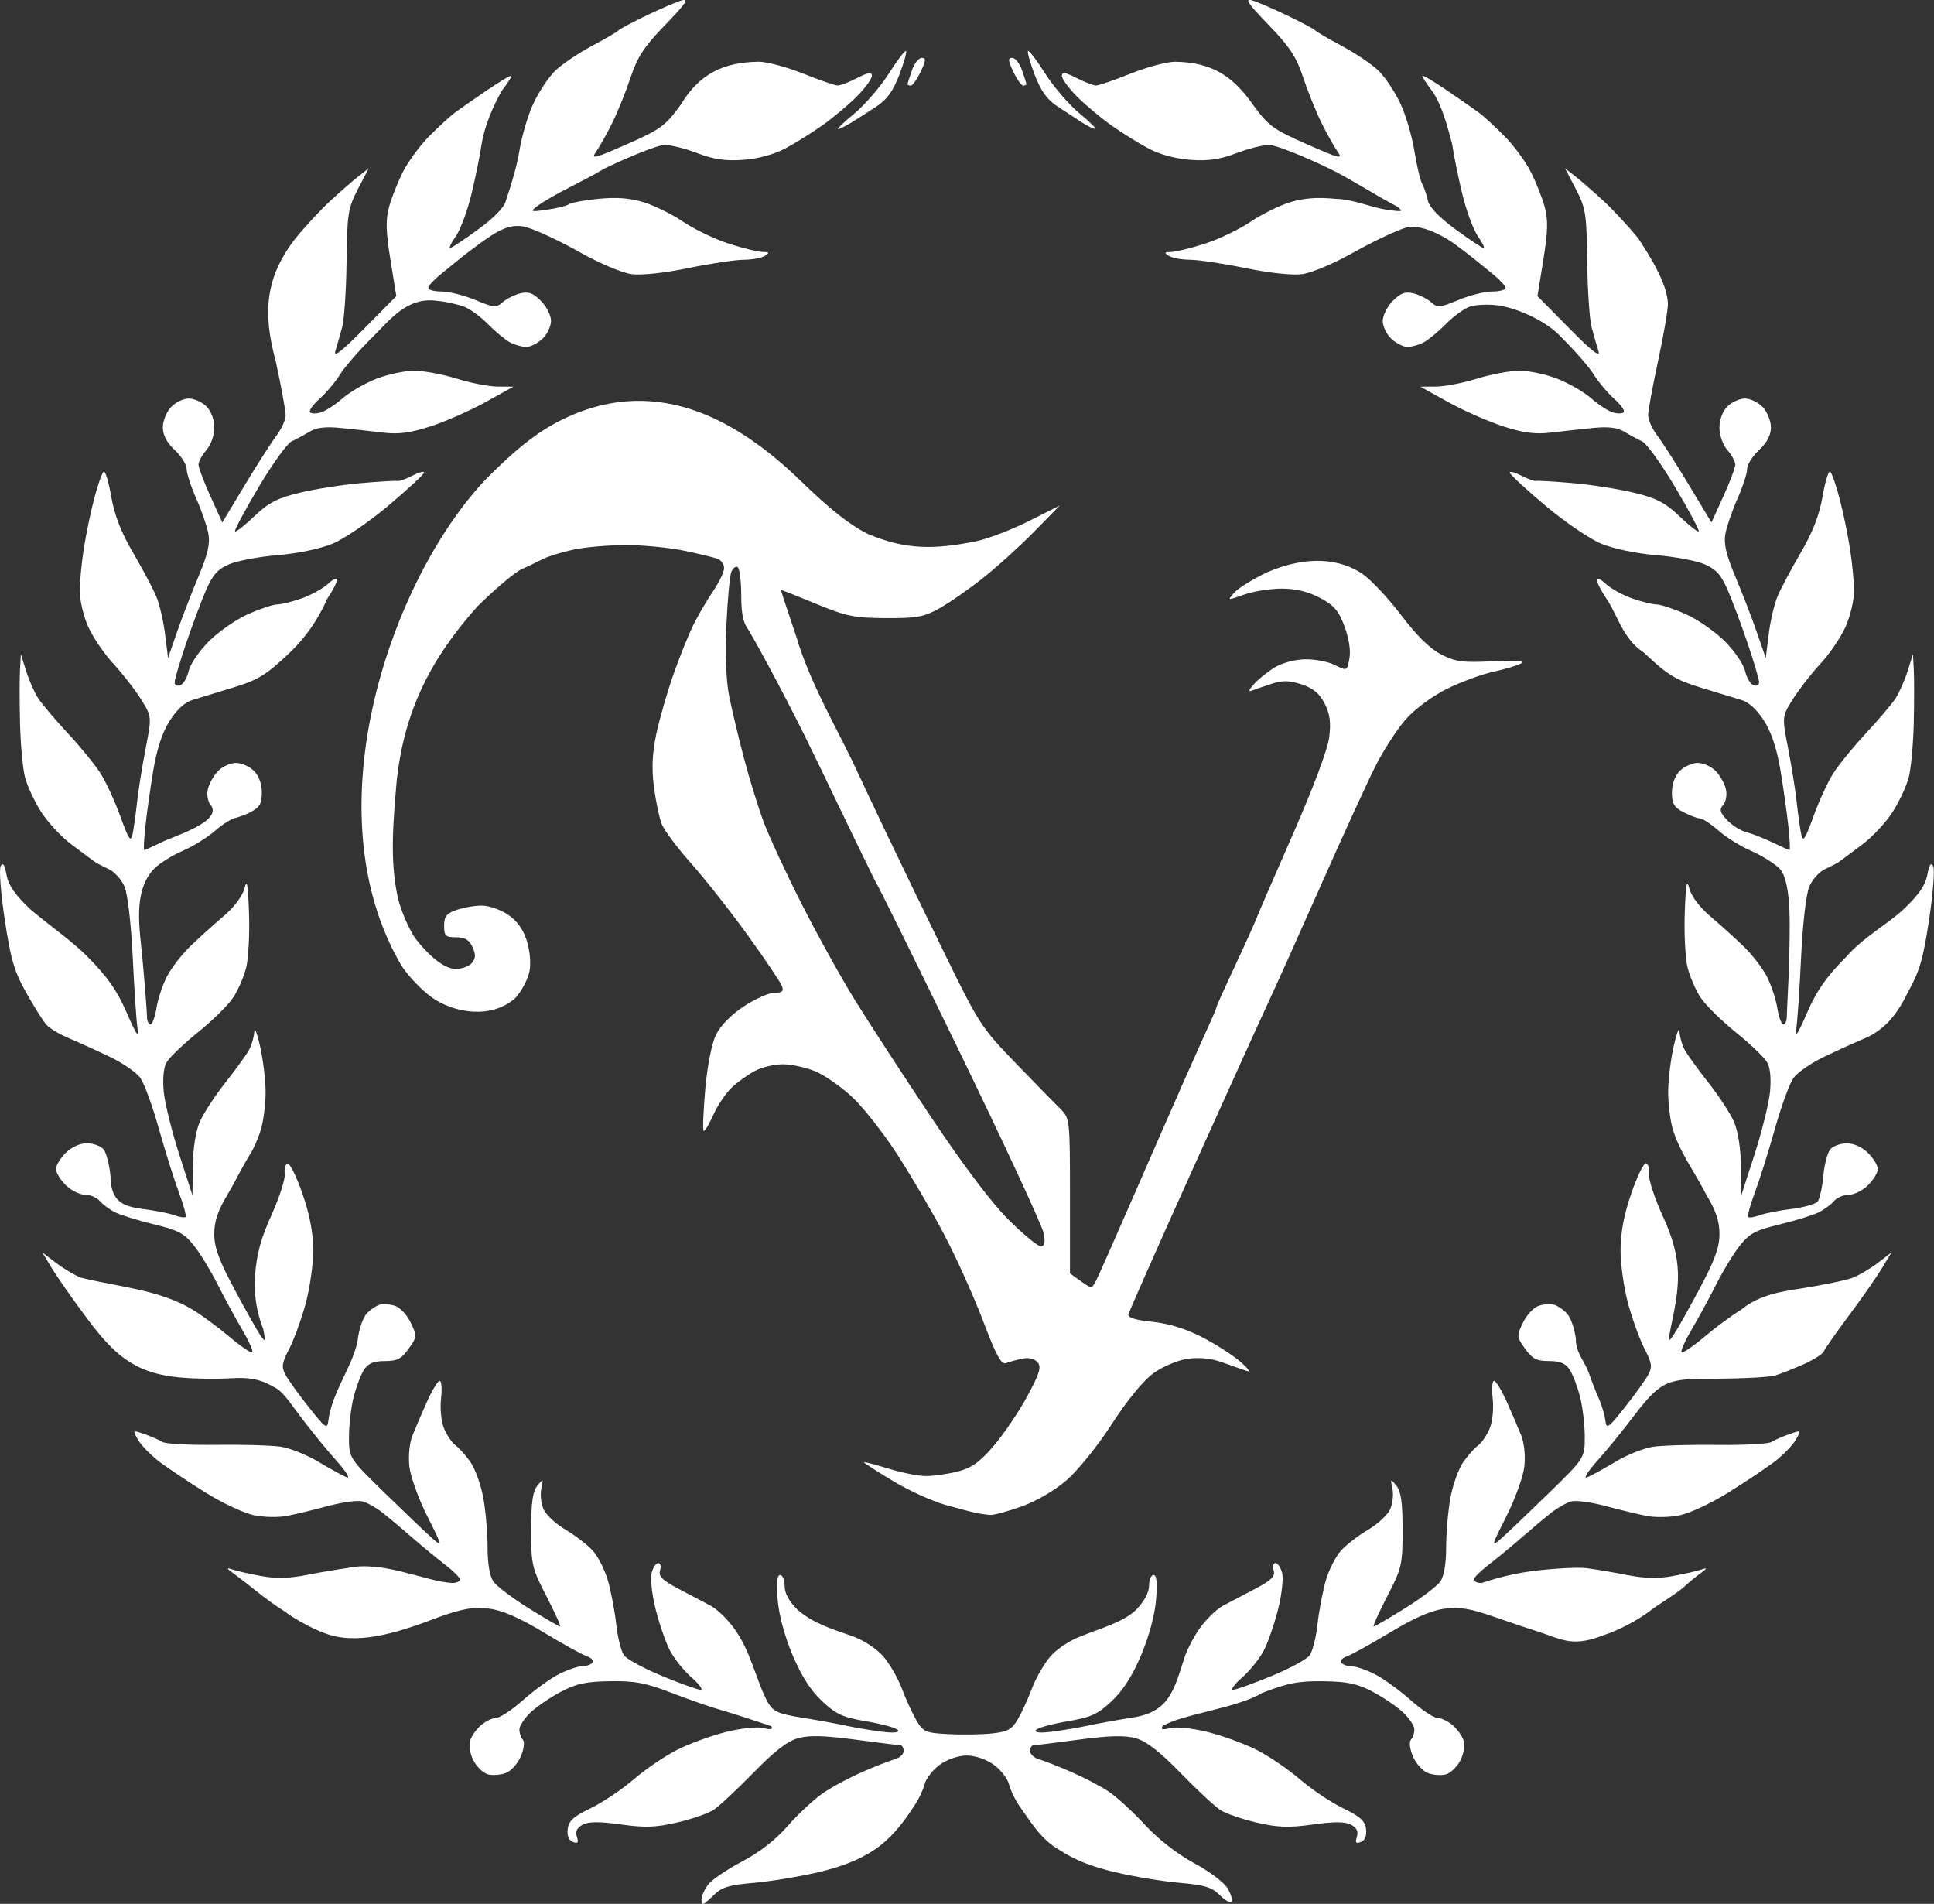 <svg width="129.184mm" height="127.16mm" viewBox="0 0 129.184 127.16" version="1.1" id="svg5" xml:space="preserve" xmlns="http://www.w3.org/2000/svg" xmlns:svg="http://www.w3.org/2000/svg"><rect x="0" y="0" width="129.184" height="127.16" fill="#333333" stroke="none"/><defs id="defs2" fill="#ffffff"/><g id="layer1" transform="translate(-38.311,-26.282)"><path style="fill:#ffffff;stroke-width:0.265" d="m 85.176,153.104 c 0,-0.186 0.182,-0.598 0.405,-0.916 0.223,-0.318 1.235,-1.014 2.25,-1.547 1.213,-0.637 2.276,-1.463 3.101,-2.408 0.691,-0.791 1.75,-1.776 2.354,-2.189 0.604,-0.413 1.795,-1.052 2.646,-1.421 0.851,-0.369 1.815,-0.746 2.143,-0.838 0.327,-0.092 0.595,-0.338 0.595,-0.546 0,-0.208 -0.089,-0.381 -0.198,-0.384 -0.109,-0.003 -1.469,-0.174 -3.023,-0.381 -2.081,-0.277 -3.089,-0.303 -3.829,-0.099 -0.712,0.197 -1.586,0.873 -2.997,2.321 -1.096,1.124 -2.291,2.238 -2.657,2.474 -0.366,0.237 -1.457,0.614 -2.425,0.838 -1.422,0.33 -2.144,0.355 -3.76,0.13 -1.445,-0.201 -2.153,-0.197 -2.549,0.016 -0.381,0.204 -0.499,0.451 -0.387,0.805 0.125,0.394 0.064,0.474 -0.266,0.347 -0.278,-0.107 -0.4,-0.409 -0.348,-0.858 0.064,-0.549 0.385,-0.841 1.536,-1.396 0.8,-0.386 2.099,-1.257 2.886,-1.936 0.787,-0.678 2.097,-1.567 2.91,-1.975 0.814,-0.408 2.277,-0.94 3.251,-1.182 1.006,-0.25 2.081,-0.362 2.487,-0.261 0.505,0.127 0.66,0.09 0.528,-0.124 -1.075,-0.362 -2.275,-0.762 -3.331,-1.071 -0.655,-0.18 -2.143,-0.696 -3.307,-1.146 -1.75,-0.676 -2.466,-0.813 -4.13,-0.788 -1.622,0.025 -2.265,0.164 -3.307,0.719 -0.712,0.378 -1.622,1.002 -2.022,1.385 -0.4,0.383 -0.728,0.889 -0.728,1.124 0,0.235 0.104,0.54 0.23,0.678 0.132,0.144 0.074,0.621 -0.136,1.119 -0.202,0.477 -0.65,0.976 -0.996,1.107 -0.346,0.132 -0.885,0.172 -1.197,0.091 -0.312,-0.082 -0.748,-0.497 -0.968,-0.922 -0.233,-0.45 -0.325,-1.011 -0.22,-1.341 0.099,-0.312 0.433,-0.778 0.741,-1.036 0.309,-0.258 0.766,-0.473 1.015,-0.478 0.25,-0.005 1.056,-0.544 1.792,-1.197 0.736,-0.654 1.807,-1.428 2.38,-1.72 0.573,-0.292 1.277,-0.531 1.565,-0.531 0.288,0 0.592,-0.11 0.676,-0.246 0.083,-0.135 -0.078,-0.319 -0.36,-0.408 -0.281,-0.089 -1.58,-0.806 -2.886,-1.594 -1.65,-0.995 -2.766,-1.481 -3.66,-1.595 -1.006,-0.128 -1.717,-0.012 -3.27,0.532 -2.473,0.939 -5.162,1.888 -7.394,1.218 -0.902,-0.281 -2.243,-0.985 -3.025,-1.587 -1.262,-0.788 -2.192,-1.64 -3.345,-2.487 -0.508,-0.37 -0.537,-0.437 -0.127,-0.295 0.291,0.1 1.157,0.298 1.924,0.439 0.985,0.181 1.879,0.161 3.043,-0.068 0.906,-0.178 2.124,-0.385 2.706,-0.458 2.362,-0.547 5.246,0.896 7.027,0.993 0.282,0 0.514,-0.105 0.514,-0.233 0,-0.128 -0.437,-0.566 -0.971,-0.974 -0.534,-0.407 -1.526,-1.225 -2.204,-1.817 -0.678,-0.592 -1.581,-1.349 -2.006,-1.682 -0.425,-0.333 -1.028,-0.67 -1.341,-0.75 -0.313,-0.08 -1.325,0.057 -2.249,0.304 -0.924,0.247 -2.156,0.545 -2.738,0.663 -0.598,0.121 -1.583,0.103 -2.264,-0.041 -0.663,-0.14 -2.105,-0.816 -3.205,-1.501 -1.1,-0.685 -2.476,-1.603 -3.059,-2.04 -0.583,-0.437 -1.237,-1.101 -1.454,-1.477 -0.394,-0.683 -0.394,-0.683 0.428,-0.395 0.452,0.159 0.988,0.394 1.19,0.523 0.202,0.129 1.809,0.216 3.572,0.192 1.762,-0.023 3.71,0.033 4.328,0.124 0.618,0.091 1.76,0.549 2.538,1.018 0.778,0.469 1.624,0.932 1.879,1.03 0.255,0.098 -0.054,-0.398 -0.686,-1.103 -0.633,-0.705 -1.746,-2.072 -2.473,-3.038 -0.728,-0.966 -1.162,-1.677 -1.77,-1.919 -1.35,-0.821 -2.505,-0.523 -3.676,-0.531 -4.722,0.05 -6.286,-0.644 -8.896,-4.226 -0.863,-1.158 -1.855,-2.578 -2.203,-3.155 l -0.633,-1.049 0.918,0.7 c 0.505,0.385 1.261,0.831 1.681,0.99 2.602,0.633 5.219,0.798 7.436,2.126 0.582,0.348 1.686,1.162 2.454,1.81 0.768,0.648 1.458,1.115 1.533,1.04 0.076,-0.076 -0.231,-0.764 -0.682,-1.529 -0.451,-0.765 -1.186,-2.119 -1.634,-3.009 -0.447,-0.89 -1.155,-2.051 -1.573,-2.581 -0.645,-0.819 -1.047,-1.033 -2.678,-1.426 -1.055,-0.254 -2.225,-0.616 -2.599,-0.805 -0.374,-0.188 -0.835,-0.529 -1.025,-0.757 -0.189,-0.228 -0.632,-0.414 -0.985,-0.414 -0.353,0 -0.933,-0.292 -1.291,-0.649 -0.357,-0.357 -0.649,-0.839 -0.649,-1.07 0,-0.232 0.292,-0.713 0.649,-1.07 0.393,-0.393 0.954,-0.649 1.423,-0.649 0.425,0 0.925,0.183 1.11,0.406 0.185,0.223 0.393,1.027 0.463,1.786 0.018,1.655 0.772,2.018 2.128,2.193 0.827,0.101 1.787,0.291 2.135,0.421 0.348,0.13 0.687,0.182 0.753,0.115 0.067,-0.067 -0.135,-0.806 -0.448,-1.643 -0.313,-0.837 -0.914,-2.75 -1.336,-4.25 C 48.506,100.168 47.947,98.642 47.685,98.277 47.423,97.911 46.494,97.271 45.621,96.854 44.748,96.437 43.531,95.885 42.917,95.628 42.303,95.371 41.628,94.969 41.417,94.734 41.206,94.5 40.601,93.541 40.072,92.603 c -0.803,-1.424 -1.041,-2.23 -1.444,-4.895 -0.265,-1.755 -0.388,-3.365 -0.273,-3.579 0.148,-0.275 0.263,-0.104 0.392,0.583 0.132,0.703 0.573,1.341 1.595,2.307 1.309,1.105 2.785,2.122 3.803,3.147 1.358,1.375 1.994,2.283 2.639,3.77 0.627,1.447 0.813,1.717 0.712,1.033 -0.075,-0.509 -0.219,-2.652 -0.319,-4.763 C 47.068,87.979 46.84,86.006 46.63,85.502 46.431,85.024 45.944,84.489 45.547,84.313 45.151,84.137 44.708,83.901 44.563,83.789 44.417,83.676 43.75,83.177 43.08,82.68 42.41,82.182 41.498,81.202 41.052,80.501 c -0.446,-0.701 -0.93,-1.751 -1.077,-2.333 -0.147,-0.582 -0.293,-2.189 -0.326,-3.572 -0.033,-1.382 -0.034,-2.99 -0.003,-3.572 l 0.057,-1.058 0.353,1.131 c 0.194,0.622 0.559,1.446 0.811,1.831 0.252,0.385 1.146,1.439 1.987,2.342 0.841,0.904 1.823,2.109 2.182,2.678 0.359,0.569 0.953,1.863 1.32,2.876 0.557,1.536 0.691,1.732 0.809,1.18 0.078,-0.364 0.213,-1.316 0.299,-2.117 0.086,-0.8 0.344,-2.42 0.573,-3.598 0.416,-2.143 0.416,-2.143 -0.31,-3.307 -0.4,-0.64 -1.231,-1.709 -1.847,-2.374 -0.616,-0.666 -1.374,-1.782 -1.683,-2.481 -0.309,-0.699 -0.561,-1.762 -0.56,-2.362 0.001,-0.6 0.121,-1.865 0.267,-2.811 0.146,-0.946 0.462,-2.469 0.702,-3.384 0.24,-0.915 0.524,-1.718 0.632,-1.785 0.108,-0.066 0.334,0.682 0.504,1.664 0.216,1.249 0.657,2.38 1.468,3.769 0.638,1.091 1.333,2.401 1.545,2.91 0.212,0.509 0.474,1.64 0.583,2.514 l 0.198,1.587 0.595,-1.72 c 0.327,-0.946 0.971,-2.613 1.43,-3.704 0.627,-1.49 0.794,-2.207 0.669,-2.878 -0.091,-0.492 -0.455,-1.548 -0.809,-2.348 -0.354,-0.8 -0.643,-1.689 -0.643,-1.977 0,-0.287 -0.357,-0.856 -0.794,-1.264 -0.53,-0.495 -0.794,-0.997 -0.794,-1.511 0,-0.423 0.243,-1.031 0.539,-1.349 0.297,-0.318 0.832,-0.579 1.191,-0.579 0.358,0 0.889,0.238 1.18,0.529 0.318,0.318 0.529,0.882 0.529,1.415 0,0.506 -0.227,1.147 -0.529,1.496 -0.291,0.336 -0.529,0.773 -0.529,0.972 0,0.199 0.358,1.151 0.795,2.115 l 0.795,1.752 1.495,-2.486 c 0.822,-1.367 1.775,-2.854 2.116,-3.305 0.341,-0.45 0.621,-1.066 0.621,-1.368 0,-0.302 -0.298,-1.926 -0.661,-3.609 -0.9,-3.274 -0.683,-5.655 1.33,-8.223 0.645,-0.791 1.692,-1.918 2.327,-2.503 0.635,-0.585 1.469,-1.312 1.853,-1.614 l 0.699,-0.549 -0.719,1.386 c -0.666,1.284 -0.722,1.641 -0.761,4.844 -0.023,1.902 -0.155,3.875 -0.294,4.384 -0.138,0.509 -0.342,1.224 -0.453,1.587 -0.144,0.471 0.412,0.039 1.934,-1.502 l 2.136,-2.163 -0.392,-2.422 c -0.304,-1.882 -0.326,-2.667 -0.096,-3.521 0.163,-0.604 0.584,-1.667 0.935,-2.36 0.352,-0.694 1.144,-1.767 1.761,-2.386 0.617,-0.618 1.359,-1.304 1.649,-1.523 0.29,-0.219 1.271,-0.905 2.181,-1.523 0.91,-0.619 1.654,-1.056 1.654,-0.973 0,0.084 -0.298,0.542 -0.661,1.019 -0.612,1.071 -1.159,2.44 -1.333,3.535 -0.095,0.688 -0.398,2.182 -0.673,3.32 -0.275,1.138 -0.748,2.418 -1.051,2.844 -0.303,0.426 -0.471,0.774 -0.372,0.774 0.098,0 0.944,-0.562 1.88,-1.249 1.1,-0.808 1.75,-1.485 1.839,-1.918 0.382,-1.124 0.739,-2.322 0.905,-3.341 0.156,-0.977 0.58,-2.402 0.942,-3.167 0.362,-0.765 1.01,-1.735 1.44,-2.156 0.43,-0.421 1.528,-1.163 2.439,-1.65 0.911,-0.487 1.717,-0.957 1.789,-1.045 0.073,-0.088 0.906,-0.533 1.852,-0.989 0.946,-0.456 2.017,-0.915 2.381,-1.02 0.515,-0.149 0.274,0.21 -1.094,1.623 -1.425,1.472 -1.863,2.137 -2.328,3.533 -0.314,0.946 -0.868,2.315 -1.23,3.043 -0.362,0.728 -0.845,1.587 -1.073,1.911 -0.366,0.518 -0.124,0.459 2.059,-0.503 2.257,-0.994 2.573,-1.227 3.599,-2.642 1.228,-2.05 2.844,-2.836 5.195,-2.867 0.551,0 1.893,0.357 2.983,0.794 1.09,0.437 2.127,0.794 2.303,0.794 0.177,0 0.763,-0.225 1.303,-0.501 0.754,-0.384 0.982,-0.418 0.982,-0.143 0,0.196 -0.446,0.809 -0.992,1.361 -0.546,0.552 -1.578,1.42 -2.294,1.929 -0.716,0.509 -1.847,1.214 -2.514,1.566 -0.752,0.397 -1.814,0.683 -2.8,0.753 -1.183,0.084 -1.959,-0.028 -3.043,-0.442 -0.8,-0.305 -1.791,-0.555 -2.202,-0.555 -0.411,-7.3e-5 -2.227,0.714 -4.035,1.586 -1.452,0.88 -3.263,1.633 -4.494,2.514 -0.472,0.365 -0.418,0.383 0.677,0.228 0.655,-0.092 1.31,-0.256 1.455,-0.364 0.146,-0.108 1.038,-0.272 1.984,-0.365 1.212,-0.119 2.106,-0.05 3.027,0.235 0.719,0.222 1.91,0.812 2.646,1.311 0.736,0.499 2.102,1.152 3.036,1.453 0.934,0.3 1.946,0.548 2.249,0.55 0.453,0.003 0.481,0.05 0.155,0.261 -0.218,0.141 -0.854,0.258 -1.414,0.261 -0.559,0.002 -2.226,0.252 -3.704,0.556 -1.62,0.333 -3.131,0.493 -3.803,0.403 -0.623,-0.083 -2.142,-0.727 -3.44,-1.458 -1.278,-0.72 -2.851,-1.462 -3.496,-1.65 -1.212,-0.403 -2.218,0.387 -3.14,1.028 -0.55,0.4 -1.174,0.875 -1.387,1.054 -0.213,0.18 -0.774,0.637 -1.247,1.016 -0.473,0.379 -0.86,0.797 -0.86,0.93 0,0.133 0.401,0.241 0.891,0.241 0.49,0 1.504,0.255 2.253,0.566 1.24,0.515 1.404,0.529 1.821,0.153 0.252,-0.227 0.78,-0.494 1.173,-0.592 0.558,-0.139 0.862,-0.031 1.389,0.497 0.371,0.371 0.675,0.973 0.675,1.338 0,0.365 -0.261,0.906 -0.579,1.203 -0.318,0.297 -0.803,0.539 -1.076,0.539 -0.273,0 -0.757,-0.136 -1.075,-0.303 -0.318,-0.166 -0.978,-0.71 -1.468,-1.209 -0.49,-0.498 -1.201,-1.024 -1.582,-1.169 -0.38,-0.145 -1.175,-0.342 -1.871,-0.404 -1.969,-0.252 -3.076,1.242 -4.271,2.431 -0.881,0.869 -1.858,1.989 -2.17,2.491 -0.312,0.501 -0.931,1.236 -1.374,1.632 -0.444,0.396 -0.726,0.801 -0.628,0.899 0.098,0.098 0.433,0.097 0.745,-0.002 0.312,-0.099 0.953,-0.52 1.426,-0.935 0.473,-0.415 1.482,-1 2.241,-1.3 0.76,-0.299 1.902,-0.544 2.539,-0.544 0.636,0 1.912,0.237 2.834,0.526 0.922,0.289 2.153,0.529 2.736,0.533 l 1.058,0.007 -1.864,1.034 c -1.025,0.569 -2.674,1.295 -3.664,1.615 -1.353,0.437 -2.139,0.541 -3.163,0.419 -0.75,-0.09 -2.018,-0.229 -2.819,-0.309 -1.042,-0.105 -1.643,-0.033 -2.117,0.253 -0.364,0.219 -0.9,0.509 -1.191,0.644 -0.291,0.135 -1.285,1.518 -2.208,3.073 -0.923,1.555 -1.628,2.878 -1.567,2.939 0.061,0.061 0.641,-0.394 1.287,-1.011 0.952,-0.909 1.528,-1.208 3.022,-1.571 1.015,-0.246 2.858,-0.536 4.095,-0.644 1.237,-0.108 2.342,-0.173 2.455,-0.145 0.114,0.028 0.56,-0.131 0.992,-0.355 0.432,-0.223 0.781,-0.314 0.774,-0.201 -0.006,0.113 -1.07,1.098 -2.363,2.19 -1.304,1.1 -2.978,2.241 -3.757,2.561 -0.821,0.337 -2.341,0.653 -3.656,0.761 -1.238,0.101 -2.694,0.374 -3.236,0.607 -0.774,0.332 -1.108,0.707 -1.559,1.753 -0.316,0.731 -0.914,2.334 -1.33,3.562 -0.416,1.228 -0.756,2.385 -0.756,2.571 0,0.186 0.171,0.273 0.381,0.193 0.209,-0.08 0.461,-0.509 0.558,-0.954 0.098,-0.444 0.706,-1.336 1.353,-1.983 0.646,-0.646 1.827,-1.464 2.624,-1.816 0.797,-0.352 1.669,-0.641 1.937,-0.641 0.269,0 1.006,-0.183 1.639,-0.406 0.633,-0.223 1.421,-0.661 1.753,-0.972 0.332,-0.311 0.603,-0.432 0.603,-0.267 0,0.164 -0.298,0.738 -0.661,1.274 -0.625,1.443 -1.526,2.661 -2.488,3.582 -1.573,1.493 -2.098,1.818 -3.77,2.333 -1.069,0.329 -2.3,0.705 -2.737,0.835 -0.512,0.152 -1.055,0.65 -1.53,1.403 -0.498,0.789 -0.855,1.882 -1.101,3.374 -0.2,1.214 -0.435,2.892 -0.522,3.728 -0.087,0.837 -0.12,1.521 -0.073,1.521 0.047,0 0.562,-0.23 1.145,-0.512 0.792,-0.411 4.181,-1.403 3.282,-2.52 -0.194,-0.234 -0.263,-0.681 -0.164,-1.073 0.093,-0.369 0.404,-0.907 0.691,-1.194 0.287,-0.287 0.82,-0.522 1.184,-0.522 0.364,0 0.9,0.238 1.191,0.529 0.326,0.326 0.529,0.882 0.529,1.448 0,0.75 -0.143,0.993 -0.781,1.323 -0.429,0.222 -0.884,0.349 -1.09,0.404 -0.164,0.044 -0.729,0.369 -1.243,0.82 -0.514,0.451 -1.482,1.054 -2.152,1.34 -0.67,0.286 -1.533,0.82 -1.918,1.187 -1.478,1.56 -0.963,4.035 -0.78,6.147 0.159,1.74 0.289,3.412 0.289,3.714 0,0.302 0.104,0.55 0.231,0.55 0.127,0 0.309,-0.487 0.404,-1.083 0.095,-0.595 0.408,-1.543 0.695,-2.105 0.287,-0.562 0.99,-1.474 1.562,-2.026 0.572,-0.552 1.57,-1.453 2.217,-2.001 0.707,-0.599 1.266,-1.338 1.401,-1.852 0.176,-0.673 0.242,-0.32 0.309,1.658 0.047,1.382 -0.038,3.01 -0.19,3.618 -0.152,0.607 -0.544,1.511 -0.873,2.008 -0.328,0.497 -1.396,1.548 -2.373,2.335 -0.977,0.787 -1.917,1.694 -2.089,2.015 -0.19,0.355 -0.255,1.132 -0.166,1.984 0.081,0.771 0.544,2.632 1.03,4.137 l 0.884,2.736 0.022,-1.943 c 0.013,-1.178 0.194,-2.343 0.46,-2.959 0.241,-0.559 1.018,-1.75 1.726,-2.646 0.708,-0.896 1.424,-1.889 1.591,-2.207 0.167,-0.318 0.315,-0.854 0.33,-1.191 0.015,-0.337 0.188,0.102 0.385,0.975 0.197,0.873 0.363,2.229 0.37,3.012 0.006,0.783 -0.129,1.915 -0.301,2.514 -0.172,0.599 -0.529,1.405 -0.794,1.791 -0.528,0.861 -0.98,1.815 -1.407,2.526 -0.685,1.137 -0.926,1.838 -0.926,2.703 -5.29e-4,0.9 0.31,1.751 1.354,3.704 0.745,1.395 1.522,2.774 1.726,3.065 0.34,0.485 0.357,0.452 0.196,-0.397 -0.483,-1.225 -0.635,-2.478 -0.557,-3.563 0.111,-1.47 0.389,-2.497 1.107,-4.087 0.527,-1.168 0.924,-2.395 0.881,-2.727 -0.043,-0.332 0.042,-0.644 0.187,-0.694 0.146,-0.05 0.59,0.843 0.987,1.984 0.497,1.427 0.724,2.615 0.728,3.801 0.003,0.949 -0.232,2.58 -0.521,3.624 -0.289,1.045 -0.782,2.389 -1.094,2.988 -0.481,0.924 -0.518,1.182 -0.239,1.703 0.181,0.338 0.881,1.312 1.557,2.166 1.13,1.428 1.235,1.499 1.31,0.89 0.246,-1.951 1.706,-3.724 1.969,-5.435 0.074,-0.661 0.336,-1.423 0.581,-1.693 0.245,-0.271 0.65,-0.546 0.901,-0.611 0.251,-0.066 0.719,-0.022 1.041,0.098 0.322,0.119 0.781,0.625 1.019,1.125 0.415,0.871 0.409,0.942 -0.151,1.728 -0.478,0.672 -0.766,0.82 -1.594,0.82 -0.757,0 -1.106,0.149 -1.394,0.595 -0.211,0.327 -0.522,1.154 -0.692,1.837 -0.169,0.683 -0.307,1.874 -0.305,2.646 0.003,1.404 0.003,1.404 2.447,3.787 1.344,1.311 2.762,2.662 3.152,3.004 0.665,0.584 0.644,0.496 -0.359,-1.489 -0.587,-1.161 -1.129,-2.659 -1.204,-3.33 -0.08,-0.714 0.006,-1.579 0.208,-2.084 0.19,-0.475 0.625,-1.489 0.968,-2.253 0.342,-0.764 0.723,-1.389 0.847,-1.389 0.123,0 0.164,0.534 0.091,1.186 -0.076,0.673 0.011,1.536 0.201,1.995 0.184,0.445 0.532,0.953 0.772,1.129 0.241,0.176 0.689,0.68 0.997,1.12 0.308,0.44 0.69,1.504 0.849,2.364 0.159,0.86 0.289,2.348 0.289,3.308 0,1.108 0.142,1.948 0.389,2.301 0.214,0.306 1.272,1.106 2.351,1.779 1.079,0.672 2.024,1.223 2.1,1.223 0.076,0 -0.327,-0.899 -0.896,-1.999 -0.984,-1.902 -1.034,-2.117 -1.034,-4.447 0,-1.829 0.105,-2.579 0.415,-2.962 0.398,-0.492 0.409,-0.484 0.263,0.199 -0.083,0.392 -0.013,1.017 0.157,1.389 0.169,0.372 0.825,0.979 1.456,1.349 0.631,0.37 1.445,0.994 1.809,1.386 0.364,0.393 0.83,1.31 1.036,2.04 0.206,0.729 0.453,2.041 0.549,2.914 0.096,0.873 0.331,1.8 0.523,2.06 0.191,0.26 1.343,0.883 2.56,1.384 1.217,0.501 2.366,0.914 2.553,0.916 0.187,0.003 -0.088,-0.371 -0.611,-0.83 -0.523,-0.459 -1.177,-1.278 -1.453,-1.82 -0.276,-0.542 -0.7,-1.77 -0.941,-2.73 -0.241,-0.96 -0.363,-2.046 -0.271,-2.413 0.092,-0.368 0.293,-0.668 0.445,-0.668 0.153,0 0.208,0.22 0.122,0.489 -0.122,0.385 0.142,0.646 1.239,1.228 0.767,0.407 1.73,0.914 2.141,1.128 0.411,0.214 1.096,0.871 1.524,1.46 1.133,1.476 1.494,3.49 2.275,4.965 0.386,0.653 0.693,0.793 2.315,1.053 1.029,0.165 2.347,0.404 2.929,0.532 0.582,0.128 1.637,0.306 2.343,0.397 0.819,0.105 1.226,0.071 1.124,-0.096 -0.089,-0.144 -1.017,-0.406 -2.063,-0.582 -1.631,-0.275 -2.059,-0.469 -3.011,-1.361 -0.758,-0.71 -1.382,-1.686 -1.968,-3.076 -0.524,-1.243 -0.91,-2.68 -0.993,-3.69 -0.093,-1.138 -0.041,-1.654 0.166,-1.654 0.165,0 0.301,0.334 0.301,0.742 0,0.492 0.294,1.027 0.872,1.587 1.045,0.923 2.449,1.33 3.679,1.765 0.693,0.244 1.587,0.828 2.018,1.319 0.425,0.485 0.992,1.459 1.258,2.166 0.266,0.707 0.704,1.662 0.972,2.122 0.453,0.778 0.604,0.844 2.128,0.926 0.902,0.049 2.208,0.029 2.902,-0.044 1.052,-0.11 1.34,-0.264 1.733,-0.926 0.259,-0.437 0.688,-1.372 0.954,-2.078 0.266,-0.707 0.831,-1.681 1.256,-2.166 0.431,-0.491 1.325,-1.075 2.018,-1.319 1.242,-0.525 2.828,-0.918 3.706,-1.792 0.527,-0.544 0.846,-1.142 0.846,-1.587 0,-0.393 0.135,-0.715 0.301,-0.715 0.207,0 0.259,0.516 0.166,1.654 -0.083,1.01 -0.469,2.447 -0.993,3.69 -0.586,1.39 -1.21,2.366 -1.968,3.076 -0.952,0.892 -1.38,1.086 -3.011,1.361 -1.046,0.176 -1.974,0.438 -2.063,0.582 -0.103,0.167 0.304,0.201 1.124,0.096 0.707,-0.091 1.761,-0.27 2.343,-0.397 0.582,-0.128 1.9,-0.367 2.929,-0.532 2.495,-0.352 2.82,-1.788 3.51,-3.931 0.167,-0.559 0.654,-1.498 1.081,-2.088 0.427,-0.59 1.113,-1.247 1.524,-1.46 0.411,-0.214 1.374,-0.721 2.141,-1.128 1.097,-0.582 1.361,-0.843 1.239,-1.228 -0.085,-0.269 -0.03,-0.489 0.122,-0.489 0.153,0 0.353,0.301 0.445,0.668 0.092,0.368 -0.029,1.454 -0.271,2.413 -0.241,0.96 -0.664,2.188 -0.941,2.73 -0.276,0.542 -0.93,1.361 -1.453,1.82 -0.523,0.459 -0.798,0.833 -0.611,0.83 0.187,-0.003 1.336,-0.415 2.553,-0.916 1.217,-0.501 2.369,-1.124 2.56,-1.384 0.191,-0.26 0.426,-1.187 0.522,-2.06 0.096,-0.873 0.343,-2.184 0.549,-2.914 0.206,-0.729 0.672,-1.647 1.036,-2.04 0.364,-0.393 1.178,-1.016 1.809,-1.386 0.631,-0.37 1.286,-0.977 1.456,-1.349 0.169,-0.372 0.24,-0.997 0.157,-1.389 -0.145,-0.683 -0.135,-0.691 0.263,-0.199 0.31,0.384 0.415,1.133 0.415,2.962 0,2.33 -0.05,2.546 -1.034,4.447 -0.569,1.099 -0.972,1.999 -0.896,1.999 0.076,0 1.021,-0.55 2.1,-1.223 1.079,-0.672 2.137,-1.473 2.351,-1.779 0.247,-0.353 0.389,-1.193 0.389,-2.301 0,-0.96 0.13,-2.448 0.289,-3.308 0.159,-0.86 0.541,-1.924 0.849,-2.364 0.308,-0.44 0.757,-0.944 0.997,-1.12 0.241,-0.176 0.588,-0.684 0.772,-1.129 0.19,-0.458 0.277,-1.322 0.201,-1.995 -0.073,-0.652 -0.033,-1.186 0.091,-1.186 0.123,0 0.504,0.625 0.847,1.389 0.342,0.764 0.778,1.778 0.968,2.253 0.202,0.506 0.288,1.371 0.208,2.084 -0.076,0.671 -0.618,2.17 -1.204,3.33 -1.004,1.985 -1.025,2.073 -0.359,1.489 0.389,-0.341 1.807,-1.693 3.152,-3.004 2.444,-2.383 2.444,-2.383 2.447,-3.787 0.002,-0.772 -0.135,-1.963 -0.305,-2.646 -0.169,-0.683 -0.481,-1.51 -0.692,-1.837 -0.288,-0.446 -0.637,-0.595 -1.394,-0.595 -0.827,0 -1.115,-0.148 -1.594,-0.82 -0.56,-0.786 -0.566,-0.857 -0.151,-1.728 0.238,-0.5 0.697,-1.006 1.019,-1.125 0.322,-0.119 0.791,-0.163 1.041,-0.098 0.251,0.066 0.656,0.341 0.901,0.611 0.245,0.271 0.506,1.033 0.581,1.693 -0.007,0.916 0.592,1.503 0.838,2.194 0.192,0.546 0.506,1.349 0.699,1.786 0.193,0.437 0.388,1.091 0.433,1.455 0.075,0.609 0.18,0.537 1.31,-0.89 0.676,-0.854 1.376,-1.828 1.557,-2.166 0.279,-0.521 0.242,-0.779 -0.239,-1.703 -0.312,-0.599 -0.804,-1.944 -1.094,-2.988 -0.289,-1.045 -0.524,-2.676 -0.521,-3.624 0.003,-1.181 0.233,-2.386 0.728,-3.82 0.397,-1.152 0.842,-2.045 0.987,-1.984 0.146,0.061 0.23,0.382 0.187,0.714 -0.043,0.332 0.354,1.559 0.881,2.727 1.447,3.104 1.175,4.68 0.55,7.65 -0.161,0.849 -0.145,0.882 0.196,0.397 0.204,-0.291 0.981,-1.67 1.726,-3.065 1.043,-1.953 1.354,-2.804 1.354,-3.704 -5.3e-4,-0.866 -0.241,-1.566 -0.926,-2.703 -0.753,-1.476 -1.746,-2.774 -2.2,-4.317 -0.172,-0.599 -0.307,-1.73 -0.301,-2.514 0.006,-0.783 0.173,-2.139 0.37,-3.012 0.197,-0.873 0.37,-1.312 0.385,-0.975 0.015,0.337 0.163,0.873 0.33,1.191 0.167,0.318 0.882,1.311 1.591,2.207 0.708,0.896 1.485,2.087 1.726,2.646 0.266,0.616 0.447,1.782 0.46,2.959 l 0.022,1.943 0.884,-2.736 c 0.486,-1.505 0.95,-3.367 1.03,-4.137 0.089,-0.852 0.024,-1.63 -0.166,-1.984 -0.172,-0.321 -1.112,-1.227 -2.089,-2.015 -0.977,-0.787 -2.045,-1.838 -2.373,-2.335 -0.328,-0.497 -0.721,-1.401 -0.873,-2.008 -0.152,-0.607 -0.237,-2.235 -0.19,-3.618 0.068,-1.979 0.133,-2.332 0.309,-1.658 0.134,0.514 0.693,1.253 1.401,1.852 0.647,0.548 1.645,1.449 2.217,2.001 0.572,0.552 1.275,1.464 1.562,2.026 0.287,0.562 0.599,1.509 0.695,2.105 0.095,0.595 0.277,1.083 0.404,1.083 0.127,0 0.231,-0.247 0.231,-0.55 0,-0.302 0.121,-2.453 0.163,-3.745 1.1e-4,-1.584 0.243,-5.185 -0.654,-6.116 -0.385,-0.367 -1.248,-0.901 -1.918,-1.187 -0.67,-0.286 -1.638,-0.889 -2.152,-1.34 -0.514,-0.451 -1.073,-0.82 -1.243,-0.82 -0.17,0 -0.66,-0.182 -1.09,-0.404 -0.637,-0.329 -0.781,-0.573 -0.781,-1.323 0,-0.566 0.203,-1.122 0.529,-1.448 0.291,-0.291 0.827,-0.529 1.191,-0.529 0.364,0 0.897,0.235 1.184,0.522 0.287,0.287 0.598,0.825 0.691,1.194 0.099,0.392 0.03,0.839 -0.164,1.073 -0.275,0.331 -0.229,0.512 0.26,1.033 0.326,0.347 0.901,0.709 1.278,0.803 0.377,0.095 1.162,0.402 1.744,0.684 0.583,0.282 1.098,0.512 1.145,0.512 0.047,0 0.014,-0.685 -0.073,-1.521 -0.087,-0.837 -0.322,-2.514 -0.522,-3.728 -0.246,-1.492 -0.603,-2.585 -1.101,-3.374 -0.476,-0.753 -1.018,-1.251 -1.53,-1.403 -0.437,-0.13 -1.668,-0.505 -2.737,-0.835 -1.673,-0.515 -2.198,-0.84 -3.77,-2.333 -1.392,-0.887 -1.729,-2.447 -2.488,-3.582 -0.364,-0.536 -0.661,-1.109 -0.661,-1.274 0,-0.164 0.271,-0.044 0.603,0.267 0.332,0.311 1.12,0.749 1.753,0.972 0.633,0.223 1.37,0.406 1.639,0.406 0.269,0 1.14,0.288 1.937,0.641 0.797,0.352 1.978,1.17 2.624,1.816 0.646,0.646 1.255,1.539 1.353,1.983 0.098,0.444 0.349,0.873 0.558,0.954 0.209,0.08 0.381,-0.006 0.381,-0.193 0,-0.186 -0.34,-1.344 -0.756,-2.571 -0.416,-1.228 -1.014,-2.831 -1.33,-3.562 -0.451,-1.045 -0.784,-1.42 -1.559,-1.753 -0.542,-0.233 -1.998,-0.506 -3.236,-0.607 -1.315,-0.108 -2.835,-0.424 -3.656,-0.761 -0.779,-0.32 -2.453,-1.461 -3.757,-2.561 -1.294,-1.091 -2.357,-2.077 -2.363,-2.19 -0.006,-0.113 0.342,-0.022 0.774,0.201 0.432,0.223 0.879,0.383 0.992,0.355 0.114,-0.028 1.218,0.037 2.455,0.145 1.237,0.108 3.08,0.398 4.095,0.644 1.494,0.363 2.07,0.662 3.022,1.571 0.647,0.618 1.226,1.073 1.287,1.011 0.061,-0.061 -0.644,-1.384 -1.567,-2.939 -0.923,-1.555 -1.917,-2.938 -2.208,-3.073 -0.291,-0.135 -0.827,-0.425 -1.191,-0.644 -0.473,-0.285 -1.075,-0.357 -2.117,-0.253 -0.8,0.08 -2.069,0.219 -2.819,0.309 -1.025,0.122 -1.811,0.018 -3.163,-0.419 -0.99,-0.32 -2.639,-1.047 -3.664,-1.615 l -1.864,-1.034 1.058,-0.007 c 0.582,-0.004 1.813,-0.244 2.736,-0.533 0.922,-0.289 2.198,-0.526 2.834,-0.526 0.636,0 1.779,0.245 2.539,0.544 0.76,0.299 1.768,0.884 2.241,1.3 0.473,0.415 1.115,0.836 1.426,0.935 0.312,0.099 0.647,0.1 0.745,0.002 0.098,-0.098 -0.185,-0.503 -0.628,-0.899 -0.444,-0.396 -1.062,-1.131 -1.374,-1.632 -0.312,-0.501 -1.289,-1.622 -2.17,-2.491 -0.932,-1.034 -2.851,-1.919 -4.193,-2.117 -0.692,-0.095 -1.569,-0.055 -1.949,0.09 -0.38,0.145 -1.092,0.671 -1.582,1.169 -0.49,0.498 -1.15,1.042 -1.468,1.209 -0.318,0.166 -0.801,0.303 -1.075,0.303 -0.273,0 -0.757,-0.243 -1.076,-0.539 -0.318,-0.297 -0.579,-0.838 -0.579,-1.203 0,-0.365 0.304,-0.967 0.675,-1.338 0.527,-0.527 0.831,-0.636 1.389,-0.497 0.393,0.098 0.921,0.364 1.173,0.592 0.417,0.376 0.581,0.362 1.821,-0.153 0.749,-0.311 1.763,-0.566 2.253,-0.566 0.49,0 0.891,-0.108 0.891,-0.241 0,-0.133 -0.387,-0.551 -0.86,-0.93 -0.473,-0.379 -1.034,-0.836 -1.247,-1.016 -0.213,-0.18 -0.837,-0.654 -1.387,-1.054 -0.94,-0.651 -2.289,-1.265 -3.14,-1.028 -0.645,0.187 -2.218,0.93 -3.496,1.65 -1.297,0.731 -2.817,1.375 -3.44,1.458 -0.672,0.09 -2.183,-0.071 -3.803,-0.403 -1.478,-0.304 -3.145,-0.554 -3.704,-0.556 -0.559,-0.002 -1.195,-0.119 -1.414,-0.261 -0.326,-0.211 -0.298,-0.257 0.155,-0.261 0.303,-0.002 1.315,-0.25 2.249,-0.55 0.934,-0.3 2.3,-0.954 3.036,-1.453 0.736,-0.499 1.927,-1.089 2.646,-1.311 0.921,-0.284 1.815,-0.354 3.027,-0.235 1.201,0.021 2.396,0.578 3.44,0.73 1.095,0.155 1.149,0.136 0.677,-0.228 -1.531,-0.792 -3.042,-1.806 -4.494,-2.514 -1.808,-0.873 -3.624,-1.587 -4.035,-1.586 -0.411,7.3e-5 -1.402,0.25 -2.202,0.555 -1.084,0.413 -1.86,0.526 -3.043,0.442 -0.985,-0.07 -2.047,-0.356 -2.8,-0.753 -0.667,-0.352 -1.798,-1.057 -2.514,-1.566 -0.716,-0.509 -1.748,-1.378 -2.294,-1.929 -0.546,-0.552 -0.992,-1.164 -0.992,-1.361 0,-0.274 0.228,-0.241 0.982,0.143 0.54,0.275 1.126,0.501 1.303,0.501 0.177,0 1.213,-0.357 2.303,-0.794 1.09,-0.437 2.433,-0.794 2.983,-0.794 2.552,0.039 3.906,1.045 5.195,2.867 1.026,1.415 1.342,1.647 3.599,2.642 2.183,0.962 2.426,1.021 2.059,0.503 -0.228,-0.323 -0.711,-1.183 -1.073,-1.911 -0.362,-0.728 -0.915,-2.097 -1.23,-3.043 -0.464,-1.396 -0.902,-2.061 -2.328,-3.533 -1.368,-1.413 -1.61,-1.771 -1.094,-1.623 0.364,0.105 1.435,0.564 2.381,1.02 0.946,0.456 1.779,0.901 1.852,0.989 0.073,0.088 0.878,0.558 1.789,1.045 0.911,0.487 2.009,1.229 2.439,1.65 0.43,0.421 1.078,1.391 1.44,2.156 0.362,0.765 0.786,2.19 0.942,3.167 0.156,0.977 0.392,1.978 0.525,2.224 0.133,0.246 0.303,0.749 0.38,1.117 0.09,0.433 0.739,1.111 1.839,1.918 0.935,0.687 1.781,1.249 1.88,1.249 0.099,0 -0.069,-0.348 -0.372,-0.774 -0.303,-0.426 -0.776,-1.706 -1.051,-2.844 -0.275,-1.138 -0.578,-2.633 -0.673,-3.32 -0.314,-1.187 -0.707,-2.666 -1.333,-3.535 -0.364,-0.477 -0.661,-0.936 -0.661,-1.019 0,-0.084 0.744,0.354 1.654,0.973 0.91,0.619 1.891,1.304 2.181,1.523 0.29,0.219 1.032,0.905 1.649,1.523 0.617,0.618 1.41,1.692 1.761,2.386 0.352,0.694 0.772,1.756 0.935,2.36 0.23,0.854 0.209,1.638 -0.096,3.521 l -0.392,2.422 2.136,2.163 c 1.521,1.541 2.078,1.973 1.934,1.502 -0.111,-0.364 -0.315,-1.078 -0.453,-1.587 -0.138,-0.509 -0.271,-2.482 -0.294,-4.384 -0.039,-3.203 -0.095,-3.56 -0.761,-4.844 l -0.719,-1.386 0.699,0.549 c 0.384,0.302 1.218,1.028 1.853,1.614 0.635,0.585 1.682,1.712 2.327,2.503 0.818,1.231 1.944,3.041 1.992,4.381 0,0.43 -0.298,2.159 -0.661,3.842 -0.364,1.683 -0.661,3.307 -0.661,3.609 0,0.302 0.279,0.918 0.621,1.368 0.341,0.45 1.293,1.937 2.116,3.305 l 1.495,2.486 0.795,-1.752 c 0.437,-0.964 0.795,-1.915 0.795,-2.115 0,-0.199 -0.238,-0.637 -0.529,-0.972 -0.302,-0.348 -0.529,-0.99 -0.529,-1.496 0,-0.533 0.211,-1.096 0.529,-1.415 0.291,-0.291 0.822,-0.529 1.18,-0.529 0.358,0 0.894,0.261 1.191,0.579 0.297,0.318 0.539,0.926 0.539,1.349 0,0.514 -0.263,1.016 -0.794,1.511 -0.437,0.408 -0.794,0.977 -0.794,1.264 0,0.287 -0.289,1.177 -0.643,1.977 -0.354,0.8 -0.718,1.856 -0.809,2.348 -0.124,0.671 0.042,1.388 0.669,2.878 0.459,1.091 1.103,2.758 1.43,3.704 l 0.595,1.72 0.198,-1.587 c 0.109,-0.873 0.371,-2.004 0.583,-2.514 0.212,-0.509 0.907,-1.819 1.545,-2.91 0.812,-1.389 1.252,-2.52 1.468,-3.769 0.17,-0.982 0.396,-1.731 0.504,-1.664 0.108,0.066 0.392,0.87 0.632,1.785 0.24,0.915 0.556,2.438 0.702,3.384 0.146,0.946 0.266,2.211 0.267,2.811 0.001,0.6 -0.251,1.663 -0.56,2.362 -0.309,0.699 -1.067,1.815 -1.683,2.481 -0.616,0.666 -1.448,1.734 -1.847,2.374 -0.727,1.164 -0.727,1.164 -0.31,3.307 0.229,1.179 0.487,2.798 0.573,3.598 0.086,0.8 0.221,1.753 0.299,2.117 0.119,0.552 0.253,0.357 0.809,-1.18 0.367,-1.013 0.961,-2.307 1.32,-2.876 0.359,-0.569 1.341,-1.774 2.182,-2.678 0.841,-0.904 1.735,-1.958 1.987,-2.342 0.252,-0.385 0.617,-1.208 0.811,-1.831 l 0.353,-1.131 0.057,1.058 c 0.031,0.582 0.03,2.189 -0.003,3.572 -0.033,1.382 -0.18,2.99 -0.326,3.572 -0.147,0.582 -0.631,1.632 -1.077,2.333 -0.446,0.701 -1.358,1.681 -2.028,2.179 -0.67,0.498 -1.337,0.996 -1.483,1.109 -0.146,0.112 -0.589,0.348 -0.985,0.524 -0.396,0.176 -0.883,0.711 -1.082,1.189 -0.21,0.505 -0.438,2.478 -0.544,4.705 -0.1,2.11 -0.244,4.253 -0.319,4.763 -0.101,0.684 0.085,0.413 0.712,-1.033 0.645,-1.488 1.28,-2.396 2.639,-3.77 1.114,-1.283 2.746,-2.154 3.803,-3.147 1.022,-0.967 1.463,-1.604 1.595,-2.307 0.129,-0.687 0.244,-0.858 0.392,-0.583 0.115,0.214 -0.008,1.825 -0.273,3.579 -0.403,2.665 -0.641,3.471 -1.444,4.895 -0.664,1.395 -1.523,2.462 -2.845,3.025 -0.614,0.257 -1.831,0.809 -2.704,1.226 -0.873,0.417 -1.802,1.057 -2.064,1.423 -0.262,0.365 -0.821,1.892 -1.242,3.393 -0.421,1.501 -1.022,3.414 -1.336,4.25 -0.313,0.837 -0.515,1.576 -0.448,1.643 0.067,0.067 0.406,0.015 0.753,-0.115 0.348,-0.13 1.308,-0.32 2.135,-0.421 0.827,-0.101 1.615,-0.326 1.752,-0.498 0.137,-0.173 0.306,-0.935 0.376,-1.694 0.069,-0.759 0.278,-1.563 0.463,-1.786 0.185,-0.223 0.685,-0.406 1.11,-0.406 0.468,0 1.03,0.256 1.423,0.649 0.357,0.357 0.649,0.839 0.649,1.07 0,0.232 -0.292,0.713 -0.649,1.07 -0.357,0.357 -0.938,0.649 -1.291,0.649 -0.353,0 -0.796,0.186 -0.985,0.414 -0.189,0.228 -0.65,0.568 -1.025,0.757 -0.374,0.188 -1.544,0.551 -2.599,0.805 -1.631,0.393 -2.032,0.607 -2.678,1.426 -0.418,0.53 -1.125,1.692 -1.573,2.581 -0.447,0.89 -1.183,2.244 -1.634,3.009 -0.451,0.765 -0.758,1.453 -0.682,1.529 0.076,0.076 0.766,-0.392 1.533,-1.04 0.768,-0.648 1.872,-1.462 2.454,-1.81 1.223,-1.013 2.743,-1.214 3.998,-1.414 1.471,-0.232 3.018,-0.552 3.438,-0.712 0.42,-0.16 1.176,-0.605 1.681,-0.99 l 0.918,-0.7 -0.633,1.049 c -0.348,0.577 -1.339,1.997 -2.203,3.155 -0.863,1.158 -1.622,2.242 -1.686,2.408 -0.064,0.166 -0.676,0.552 -1.359,0.857 -0.684,0.305 -1.541,0.642 -1.905,0.748 -0.364,0.107 -2.14,0.202 -3.946,0.212 -3.197,-0.005 -3.605,0.05 -5.446,2.45 -0.728,0.966 -1.841,2.333 -2.473,3.038 -0.633,0.705 -0.942,1.201 -0.686,1.103 0.255,-0.098 1.101,-0.562 1.879,-1.03 0.778,-0.469 1.921,-0.927 2.538,-1.018 0.618,-0.091 2.566,-0.147 4.328,-0.124 1.762,0.023 3.37,-0.063 3.572,-0.192 0.202,-0.129 0.738,-0.365 1.19,-0.523 0.822,-0.289 0.822,-0.289 0.428,0.395 -0.217,0.376 -0.871,1.041 -1.454,1.477 -0.583,0.437 -1.959,1.354 -3.059,2.04 -1.1,0.685 -2.542,1.361 -3.205,1.501 -0.681,0.144 -1.666,0.162 -2.264,0.041 -0.582,-0.118 -1.814,-0.416 -2.738,-0.663 -0.924,-0.247 -1.936,-0.384 -2.249,-0.304 -0.313,0.08 -0.916,0.417 -1.341,0.75 -0.425,0.333 -1.327,1.09 -2.006,1.682 -0.678,0.592 -1.67,1.41 -2.204,1.817 -0.534,0.407 -0.971,0.845 -0.971,0.974 0,0.128 0.231,0.233 0.514,0.233 1.163,-0.398 2.36,-0.664 3.386,-0.798 1.421,-0.181 3.059,-0.269 3.641,-0.195 0.582,0.074 1.8,0.28 2.706,0.458 1.164,0.229 2.058,0.249 3.043,0.068 0.767,-0.141 1.633,-0.339 1.924,-0.439 0.41,-0.141 0.381,-0.075 -0.127,0.295 -0.361,0.263 -0.867,0.686 -1.124,0.941 -0.746,0.588 -1.596,1.066 -2.221,1.546 -0.781,0.603 -2.123,1.307 -3.025,1.587 -2.085,0.825 -2.745,0.343 -4.418,-0.219 -0.546,-0.167 -1.885,-0.617 -2.977,-0.999 -1.553,-0.544 -2.264,-0.659 -3.27,-0.532 -0.893,0.114 -2.009,0.6 -3.66,1.595 -1.306,0.787 -2.604,1.504 -2.886,1.594 -0.281,0.089 -0.443,0.273 -0.36,0.408 0.084,0.135 0.388,0.246 0.676,0.246 0.288,0 0.993,0.239 1.565,0.531 0.573,0.292 1.643,1.066 2.38,1.72 0.736,0.654 1.543,1.193 1.792,1.197 0.25,0.005 0.707,0.22 1.015,0.478 0.309,0.258 0.642,0.724 0.741,1.036 0.105,0.33 0.013,0.891 -0.22,1.341 -0.22,0.425 -0.656,0.84 -0.968,0.922 -0.312,0.082 -0.851,0.041 -1.197,-0.091 -0.346,-0.132 -0.794,-0.63 -0.996,-1.107 -0.211,-0.499 -0.269,-0.975 -0.136,-1.119 0.127,-0.138 0.23,-0.443 0.23,-0.678 0,-0.235 -0.327,-0.74 -0.728,-1.124 -0.4,-0.383 -1.31,-1.006 -2.022,-1.385 -1.043,-0.554 -1.686,-0.694 -3.307,-0.719 -1.664,-0.025 -2.38,0.111 -4.13,0.788 -1.546,0.983 -5.478,1.443 -6.638,2.217 -0.132,0.214 0.023,0.25 0.528,0.124 0.406,-0.102 1.481,0.011 2.487,0.261 0.974,0.242 2.437,0.774 3.251,1.182 0.814,0.408 2.123,1.297 2.91,1.975 0.787,0.678 2.086,1.549 2.886,1.936 1.151,0.555 1.472,0.848 1.536,1.396 0.052,0.45 -0.07,0.752 -0.348,0.858 -0.331,0.127 -0.391,0.048 -0.266,-0.347 0.113,-0.354 -0.006,-0.602 -0.387,-0.805 -0.397,-0.212 -1.104,-0.217 -2.549,-0.016 -1.616,0.225 -2.338,0.2 -3.76,-0.13 -0.968,-0.224 -2.059,-0.602 -2.425,-0.838 -0.366,-0.237 -1.561,-1.35 -2.657,-2.474 -1.411,-1.448 -2.285,-2.125 -2.997,-2.321 -0.74,-0.204 -1.748,-0.178 -3.829,0.099 -1.553,0.207 -2.913,0.378 -3.023,0.381 -0.109,0.003 -0.198,0.176 -0.198,0.384 0,0.208 0.268,0.454 0.595,0.546 0.327,0.092 1.293,0.47 2.147,0.84 0.853,0.37 1.984,0.964 2.514,1.319 0.529,0.356 1.617,1.354 2.418,2.219 0.901,0.973 2.157,1.951 3.297,2.567 1.053,0.568 2.014,1.3 2.242,1.707 0.22,0.392 0.326,0.785 0.236,0.875 -0.09,0.09 -0.449,-0.122 -0.797,-0.471 -0.514,-0.514 -1.012,-0.666 -2.635,-0.803 -1.101,-0.093 -3.043,-0.412 -4.316,-0.709 -1.586,-0.37 -2.765,-0.838 -3.743,-1.488 -1.211,-0.681 -1.916,-1.875 -2.641,-2.888 -0.303,-0.433 -0.631,-1.106 -0.728,-1.497 -0.097,-0.391 -0.56,-0.983 -1.029,-1.317 -0.504,-0.359 -1.236,-0.607 -1.792,-0.607 -0.556,0 -1.288,0.248 -1.792,0.607 -0.469,0.334 -0.932,0.926 -1.029,1.317 -0.097,0.391 -0.425,1.064 -0.728,1.497 -0.777,1.207 -1.592,2.187 -2.641,2.888 -0.978,0.649 -2.157,1.118 -3.743,1.488 -1.273,0.297 -3.216,0.616 -4.316,0.709 -1.606,0.136 -2.123,0.291 -2.619,0.787 -0.34,0.34 -0.672,0.618 -0.738,0.618 -0.066,0 -0.12,-0.152 -0.12,-0.338 z m 18.389,-25.76 c -0.291,-0.059 -1.244,-0.308 -2.117,-0.553 -0.873,-0.245 -2.451,-0.966 -3.506,-1.601 -1.055,-0.636 -1.918,-1.194 -1.918,-1.24 0,-0.047 0.725,0.141 1.611,0.417 0.886,0.276 2.024,0.501 2.529,0.501 0.505,0 1.453,-0.135 2.108,-0.3 0.928,-0.234 1.458,-0.609 2.4,-1.701 0.665,-0.771 1.674,-2.257 2.241,-3.302 0.839,-1.545 0.971,-1.974 0.708,-2.291 -0.199,-0.24 -0.584,-0.337 -1,-0.253 -0.372,0.075 -0.865,0.209 -1.095,0.299 -0.332,0.129 -0.652,-0.452 -1.554,-2.826 -0.624,-1.643 -1.794,-4.238 -2.599,-5.766 -0.805,-1.528 -2.221,-3.946 -3.147,-5.373 -0.926,-1.427 -2.289,-3.153 -3.029,-3.836 -0.741,-0.683 -1.84,-1.444 -2.444,-1.69 -0.603,-0.247 -1.55,-0.455 -2.102,-0.463 -0.553,-0.008 -1.386,0.177 -1.852,0.412 -0.466,0.235 -1.182,0.741 -1.591,1.124 -0.409,0.383 -0.976,1.221 -1.26,1.863 -0.284,0.641 -0.571,1.111 -0.638,1.044 -0.067,-0.067 -0.019,-1.306 0.107,-2.753 0.135,-1.552 0.426,-3.041 0.708,-3.633 0.301,-0.629 0.993,-1.343 1.859,-1.918 0.759,-0.504 1.684,-0.916 2.055,-0.916 0.533,0 0.637,-0.097 0.497,-0.462 -0.098,-0.254 -1.122,-1.772 -2.275,-3.373 -1.154,-1.601 -2.854,-3.759 -3.777,-4.796 -0.923,-1.037 -1.813,-2.227 -1.976,-2.646 -0.164,-0.419 -0.397,-1.535 -0.518,-2.481 -0.158,-1.231 -0.112,-2.234 0.161,-3.533 0.21,-0.997 0.732,-2.807 1.161,-4.022 0.429,-1.215 1.04,-2.721 1.357,-3.347 0.318,-0.626 0.901,-1.614 1.295,-2.196 0.395,-0.582 0.716,-1.262 0.713,-1.51 -0.002,-0.248 -0.193,-0.524 -0.423,-0.613 -0.23,-0.089 -1.23,-0.332 -2.222,-0.541 -0.992,-0.209 -2.742,-0.38 -3.89,-0.38 -1.147,0 -2.717,0.133 -3.488,0.295 -0.771,0.162 -1.7,0.446 -2.064,0.629 -0.364,0.184 -1.019,0.497 -1.455,0.697 -0.437,0.2 -1.759,1.315 -2.938,2.48 -3.227,3.611 -4.876,7.086 -5.382,11.565 -0.215,2.615 -0.504,5.336 0.078,7.909 0.192,0.815 0.699,2.006 1.127,2.646 0.63,0.846 1.791,2.062 2.717,2.09 0.419,0 0.912,-0.182 1.097,-0.405 0.257,-0.309 0.266,-0.559 0.038,-1.058 -0.221,-0.485 -0.504,-0.654 -1.097,-0.654 -0.706,0 -0.799,-0.09 -0.799,-0.768 0,-0.623 0.157,-0.823 0.833,-1.058 0.458,-0.16 1.215,-0.29 1.681,-0.29 0.466,0 1.252,0.271 1.746,0.603 0.603,0.405 1.017,0.973 1.258,1.728 0.211,0.661 0.287,1.509 0.184,2.054 -0.096,0.511 -0.515,1.311 -0.932,1.777 -1.634,1.47 -4.163,0.992 -5.601,-0.036 -0.675,-0.486 -1.583,-1.439 -2.018,-2.117 -6.127,-10.415 -0.618,-25.891 5.625,-32.472 1.907,-1.92 3.202,-2.968 4.632,-3.75 6.575,-3.532 12.188,-0.233 16.393,3.829 1.97,1.915 3.289,2.959 4.491,3.554 2.529,1.077 4.434,1.058 7.231,0.5 0.791,-0.164 2.374,-0.769 3.518,-1.344 l 2.081,-1.045 -1.71,1.744 c -0.94,0.959 -2.483,2.357 -3.429,3.106 -0.946,0.749 -2.256,1.66 -2.91,2.022 -1.029,0.57 -1.514,0.658 -3.572,0.647 -2.117,-0.011 -2.638,-0.119 -4.696,-0.97 -1.273,-0.526 -2.315,-0.937 -2.315,-0.912 0,0.025 0.468,1.433 1.039,3.13 0.93,3.174 2.826,6.296 4.046,8.954 0.441,0.946 1.397,2.97 2.126,4.498 0.729,1.528 2.4,4.981 3.714,7.673 2.306,4.726 2.472,4.981 4.794,7.38 1.323,1.367 2.673,2.75 3.001,3.073 0.577,0.57 0.595,0.747 0.595,5.765 v 5.177 l 0.733,0.522 c 0.733,0.522 0.733,0.522 1.077,-0.18 0.189,-0.386 1.277,-2.846 2.418,-5.465 1.141,-2.619 2.628,-6.013 3.304,-7.541 0.676,-1.528 1.461,-3.283 1.744,-3.9 0.283,-0.617 0.514,-1.171 0.514,-1.232 0,-0.061 0.549,-1.283 1.22,-2.715 0.671,-1.432 1.331,-2.895 1.468,-3.25 0.136,-0.355 1.244,-2.915 2.462,-5.689 1.33,-3.03 2.279,-5.571 2.377,-6.366 0.123,-0.994 0.046,-1.553 -0.308,-2.249 -0.342,-0.673 -0.761,-1.021 -1.53,-1.275 -0.819,-0.27 -1.268,-0.281 -1.984,-0.049 -0.509,0.165 -1.105,0.369 -1.323,0.454 -0.278,0.108 -0.244,-0.018 0.115,-0.423 0.281,-0.317 0.898,-0.815 1.369,-1.106 0.496,-0.307 1.356,-0.54 2.041,-0.554 0.651,-0.013 1.549,0.159 1.997,0.382 0.814,0.406 0.814,0.406 0.971,-0.435 0.098,-0.522 -0.025,-1.332 -0.324,-2.138 -0.393,-1.059 -0.696,-1.41 -1.647,-1.913 -0.79,-0.418 -1.61,-0.616 -2.546,-0.616 -0.759,0 -1.892,0.18 -2.517,0.401 -1.136,0.401 -1.136,0.401 -0.644,-0.143 0.271,-0.299 1.257,-0.909 2.192,-1.355 2.138,-0.918 4.45,-1.128 6.307,0.077 0.571,0.378 1.75,1.625 2.621,2.772 1.067,1.406 1.947,2.269 2.7,2.651 0.96,0.487 1.443,0.55 3.435,0.448 1.493,-0.076 2.177,-0.031 1.921,0.128 -0.218,0.136 -1.052,0.389 -1.852,0.564 -0.8,0.175 -2.214,0.696 -3.142,1.158 -0.984,0.49 -2.125,1.336 -2.74,2.031 -0.58,0.655 -1.502,2.084 -2.05,3.175 -0.548,1.091 -2.155,4.604 -3.573,7.805 -1.417,3.201 -2.994,6.714 -3.503,7.805 -0.509,1.091 -2.82,6.187 -5.135,11.324 -2.315,5.137 -4.237,9.48 -4.27,9.651 -0.039,0.199 0.535,0.371 1.59,0.476 1.085,0.108 2.22,0.455 3.307,1.01 0.91,0.465 2.072,1.209 2.581,1.652 0.567,0.493 0.721,0.731 0.397,0.612 -0.291,-0.107 -1.034,-0.369 -1.651,-0.584 -0.736,-0.256 -1.524,-0.329 -2.293,-0.214 -0.653,0.098 -1.654,0.525 -2.262,0.965 -0.666,0.483 -1.743,1.798 -2.769,3.385 -0.944,1.46 -2.271,3.105 -3.031,3.76 -0.804,0.692 -2.023,1.402 -3.007,1.75 -0.91,0.322 -1.834,0.577 -2.052,0.566 -0.218,-0.011 -0.635,-0.068 -0.926,-0.127 z m 4.464,-18.683 c -0.084,-0.473 -2.61,-5.92 -5.613,-12.105 -3.003,-6.185 -5.533,-11.304 -5.622,-11.377 -1.567,-3.168 -3.254,-6.751 -4.7,-9.693 -1.871,-3.766 -3.644,-6.932 -3.836,-7.209 -0.241,-0.347 -0.435,-0.814 -0.435,-2.165 0,-0.992 -0.107,-1.87 -0.237,-1.95 -0.13,-0.081 -0.322,0.061 -0.426,0.315 -0.104,0.254 -0.252,1.86 -0.329,3.57 -0.089,1.987 -0.019,3.705 0.192,4.762 0.182,0.91 0.626,2.769 0.986,4.132 0.36,1.363 0.949,3.268 1.308,4.233 0.36,0.966 1.498,3.422 2.53,5.46 1.032,2.037 2.624,4.915 3.539,6.395 0.914,1.48 3.208,5.005 5.098,7.834 2.206,3.302 4.07,5.772 5.21,6.9 0.976,0.967 1.935,1.757 2.132,1.757 0.258,0 0.315,-0.239 0.204,-0.86 z M 95.383,33.861 c 0.698,-0.576 1.732,-1.777 2.299,-2.669 0.567,-0.891 1.083,-1.568 1.147,-1.504 0.064,0.064 -0.138,0.783 -0.449,1.596 -0.413,1.079 -0.826,1.651 -1.527,2.113 -0.529,0.348 -1.284,0.831 -1.679,1.073 -0.395,0.242 -0.795,0.439 -0.889,0.439 -0.094,0 0.4,-0.472 1.098,-1.048 z m 15.193,0.594 c -0.364,-0.235 -1.094,-0.711 -1.622,-1.059 -0.701,-0.462 -1.114,-1.032 -1.527,-2.112 -0.311,-0.814 -0.513,-1.532 -0.449,-1.596 0.064,-0.064 0.581,0.612 1.147,1.504 0.567,0.891 1.601,2.092 2.299,2.669 0.698,0.576 1.166,1.042 1.041,1.034 -0.125,-0.008 -0.525,-0.206 -0.889,-0.44 z M 98.934,31.906 c 0,-0.051 0.131,-0.468 0.29,-0.926 0.16,-0.458 0.455,-0.833 0.657,-0.833 0.298,0 0.284,0.173 -0.075,0.926 -0.243,0.509 -0.539,0.926 -0.657,0.926 -0.119,0 -0.216,-0.042 -0.216,-0.093 z m 7.065,-0.833 c -0.359,-0.753 -0.373,-0.926 -0.075,-0.926 0.202,0 0.497,0.375 0.657,0.833 0.16,0.458 0.29,0.875 0.29,0.926 0,0.051 -0.097,0.093 -0.216,0.093 -0.119,0 -0.414,-0.417 -0.657,-0.926 z" id="path722"/></g></svg>